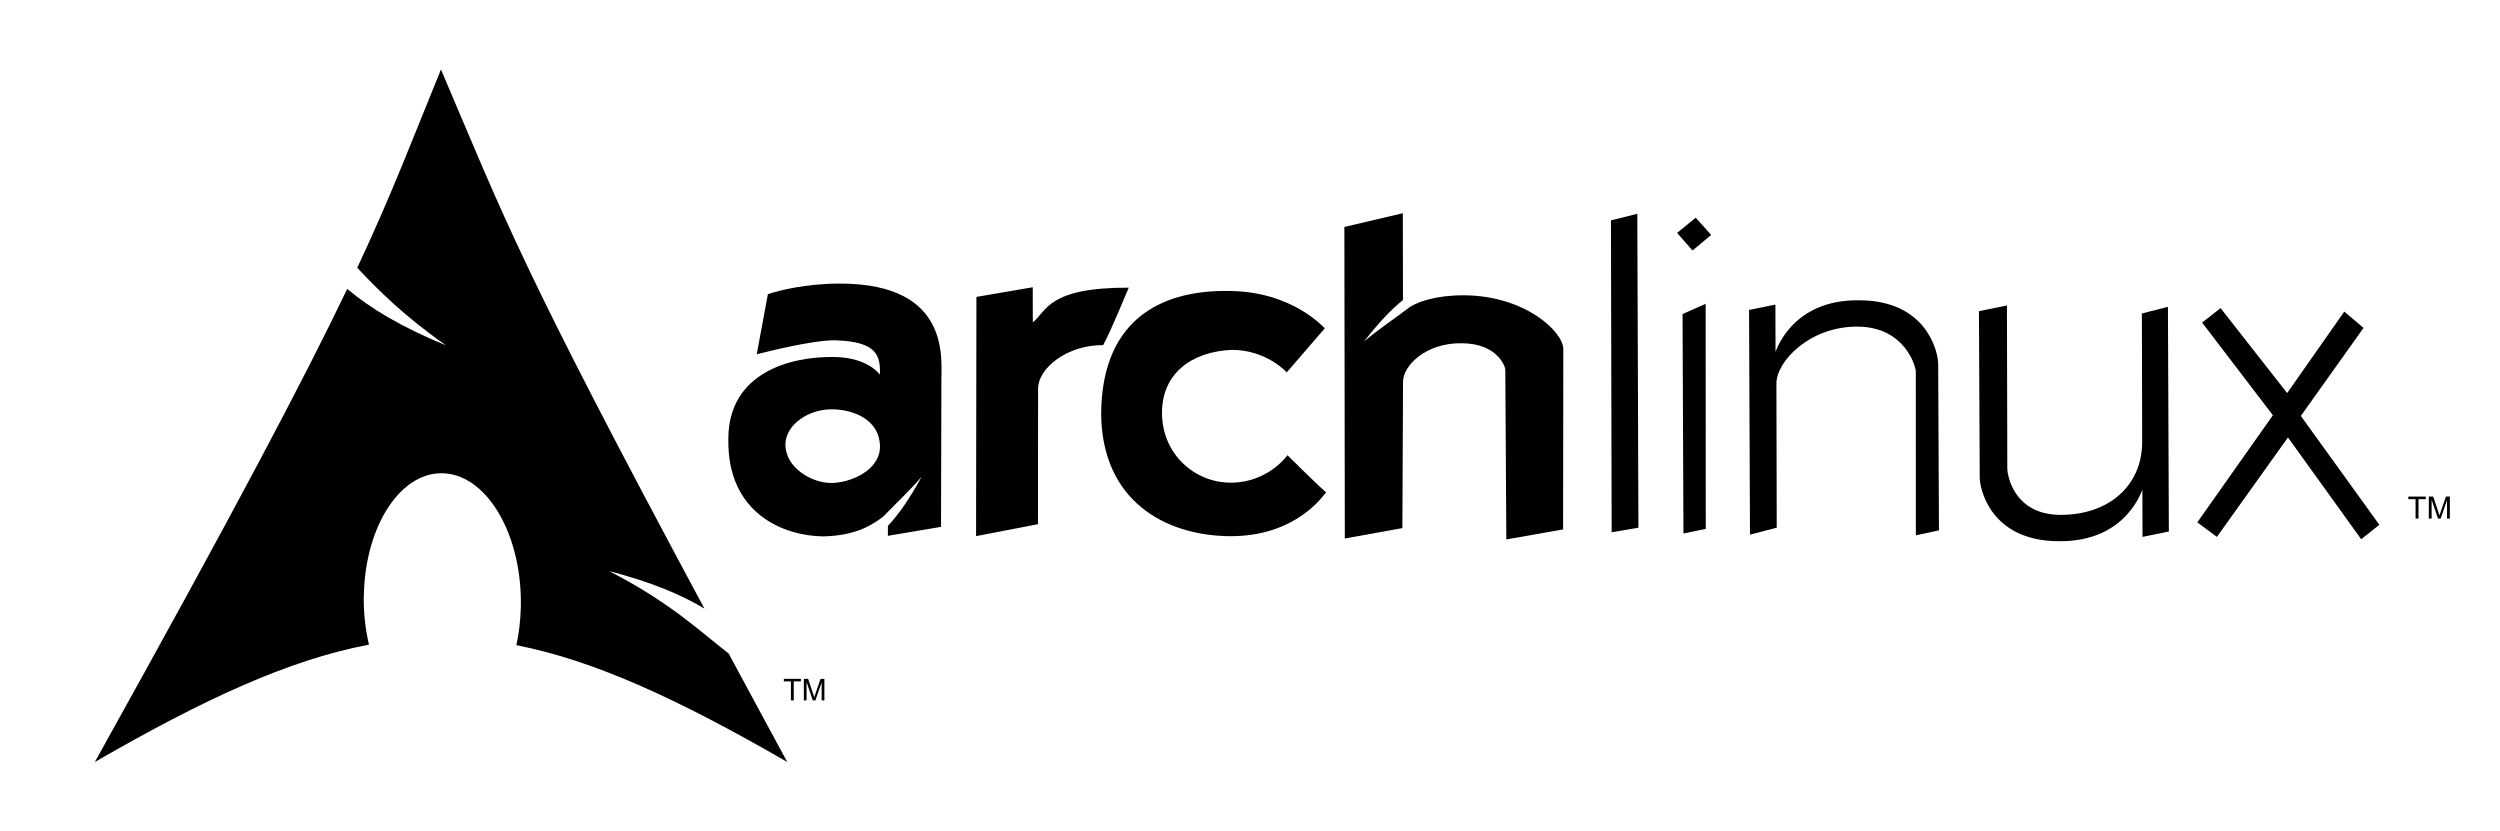 <?xml version="1.0" encoding="UTF-8" standalone="no"?>
<!-- Created with Inkscape (http://www.inkscape.org/) -->

<svg
   xmlns:svg="http://www.w3.org/2000/svg"
   xmlns="http://www.w3.org/2000/svg"
   xmlns:xlink="http://www.w3.org/1999/xlink"
   version="1.0"
   width="600"
   height="199.417"
   id="svg2424">
  <defs
     id="defs2426">
    <linearGradient
       x1="112.499"
       y1="6.137"
       x2="112.499"
       y2="129.347"
       id="path1082_2_"
       gradientUnits="userSpaceOnUse"
       gradientTransform="translate(287,-83)">
      <stop
         id="stop193"
         style="stop-color:#ffffff;stop-opacity:0"
         offset="0" />
      <stop
         id="stop195"
         style="stop-color:#ffffff;stop-opacity:0.275"
         offset="1" />
      <midPointStop
         offset="0"
         style="stop-color:#FFFFFF"
         id="midPointStop197" />
      <midPointStop
         offset="0.5"
         style="stop-color:#FFFFFF"
         id="midPointStop199" />
      <midPointStop
         offset="1"
         style="stop-color:#000000"
         id="midPointStop201" />
    </linearGradient>
    <linearGradient
       x1="541.335"
       y1="104.507"
       x2="606.912"
       y2="303.14"
       id="linearGradient2544"
       xlink:href="#path1082_2_"
       gradientUnits="userSpaceOnUse"
       gradientTransform="matrix(-0.394,0,0,0.394,357.52,122.002)" />
    <linearGradient
       id="linearGradient3388">
      <stop
         id="stop3390"
         style="stop-color:#000000;stop-opacity:0"
         offset="0" />
      <stop
         id="stop3392"
         style="stop-color:#000000;stop-opacity:0.371"
         offset="1" />
    </linearGradient>
    <linearGradient
       x1="490.723"
       y1="237.724"
       x2="490.723"
       y2="183.964"
       id="linearGradient4416"
       xlink:href="#linearGradient3388"
       gradientUnits="userSpaceOnUse"
       gradientTransform="matrix(0.749,0,0,0.749,-35.46,91.441)" />
  </defs>
  <g
     transform="translate(-34.777,-129.802)"
     id="layer1">
    <g
       transform="matrix(0.875,0,0,0.875,14.731,23.409)"
       id="g2424"
       style="fill:#000000">
      <g
         transform="matrix(0.638,0,0,0.638,36.486,2.171)"
         id="g2809"
         style="fill:#000000;fill-opacity:1">
        <path
           d="m 339.969,309.094 c -14.471,-0.024 -26.481,2.944 -31.125,4.562 l -4.781,25.812 c -0.012,0.095 23.795,-6.349 34.281,-5.969 17.362,0.624 18.959,6.635 18.656,14.75 0.296,0.475 -4.479,-7.332 -19.5,-7.594 -18.95,-0.327 -45.693,6.709 -45.656,35.312 -0.511,32.174 24.034,41.639 40.75,41.812 15.028,-0.274 22.078,-5.691 25.938,-8.594 5.071,-5.302 10.873,-10.634 16.406,-17.031 -5.236,9.513 -9.775,16.09 -14.5,21.125 l 0,4.25 22.844,-3.844 0.156,-62.094 c -0.231,-8.788 5.041,-42.418 -43.469,-42.5 z m -3.281,54.062 c 9.469,0.13 20.328,4.797 20.344,16.031 0.049,10.218 -12.8,15.712 -21.156,15.625 -8.36,-0.087 -19.451,-6.57 -19.5,-16.531 0.16,-8.904 10.46,-15.354 20.312,-15.125 z"
           id="path2284"
           style="fill:#000000;fill-opacity:1;fill-rule:evenodd;stroke:none" />
        <path
           d="m 398.501,314.831 -0.155,102.827 26.612,-5.127 0.045,-58.302 c 0.006,-8.681 12.406,-18.825 27.963,-18.663 3.302,-5.974 9.509,-21.242 11.021,-24.715 -34.756,-0.083 -35.199,9.99 -41.244,14.945 -0.063,-9.453 -0.021,-15.127 -0.021,-15.127 l -24.22,4.162 z"
           id="path2286"
           style="fill:#000000;fill-opacity:1;fill-rule:evenodd;stroke:none" />
        <path
           d="m 548.269,328.331 c -0.257,-0.121 -13.879,-15.934 -41.266,-16.059 -25.652,-0.426 -54.426,9.519 -54.886,52.533 0.225,37.819 27.64,52.598 55.031,52.886 29.313,0.305 40.977,-18.329 41.676,-18.791 -3.498,-3.032 -16.598,-16.013 -16.598,-16.013 0,0 -8.182,11.651 -24.058,11.799 -15.879,0.151 -29.682,-12.273 -29.878,-29.609 -0.203,-17.336 12.689,-26.728 29.997,-27.487 14.985,-0.003 23.63,9.673 23.63,9.673 l 16.352,-18.932 z"
           id="path2288"
           style="fill:#000000;fill-opacity:1;fill-rule:evenodd;stroke:none" />
        <path
           d="m 581.812,278.844 -25.125,5.906 0.188,133.938 24.75,-4.469 0.281,-63.031 c 0.053,-6.609 9.561,-16.759 25.438,-16.438 15.18,0.158 18.572,10.118 18.531,11.375 l 0.438,72.969 24.406,-4.312 0.094,-77.375 c 0.161,-7.445 -16.308,-23.17 -42.781,-23.281 -12.581,0.02 -19.548,2.868 -23.094,4.969 -6.067,4.686 -13,9.175 -19.812,14.906 6.298,-8.091 11.586,-13.685 16.75,-17.844 l -0.062,-37.312 z"
           id="path2290"
           style="fill:#000000;fill-opacity:1;fill-rule:evenodd;stroke:none" />
      </g>
      <g
         transform="matrix(0.944,0,0.013,0.944,78.346,-412.489)"
         id="g5326"
         style="fill:#000000;fill-opacity:1;stroke:none">
        <path
           d="m 400.676,629.796 7.682,-1.916 -0.929,91.208 -7.796,1.324 1.043,-90.616 z"
           id="path2292"
           style="fill:#000000;fill-opacity:1;fill-rule:evenodd;stroke:none" />
        <path
           d="m 421.103,657.018 6.751,-2.987 -0.868,65.399 -6.498,1.339 0.615,-63.752 z m -1.261,-23.583 5.472,-4.415 4.423,5 -5.476,4.532 -4.419,-5.116 z"
           id="path2294"
           style="fill:#000000;fill-opacity:1;fill-rule:evenodd;stroke:none" />
        <path
           d="m 440.443,655.826 7.678,-1.562 -0.157,13.672 c -0.007,0.587 4.419,-15.274 24.685,-14.921 19.68,0.11 22.684,15.346 22.529,18.762 l -0.438,48.078 -6.73,1.456 0.633,-47.489 c 0.097,-1.387 -2.881,-13.114 -16.789,-13.158 -13.905,-0.04 -23.684,10.1 -23.758,16.579 l -0.481,41.835 -7.804,2.031 0.633,-65.285 z"
           id="path2296"
           style="fill:#000000;fill-opacity:1;fill-rule:evenodd;stroke:none" />
        <path
           d="m 561.533,720.202 -7.678,1.562 0.157,-13.672 c 0.007,-0.587 -4.422,15.274 -24.685,14.921 -19.68,-0.109 -22.684,-15.346 -22.529,-18.762 l 0.438,-48.079 8.157,-1.642 -0.546,47.49 c -0.015,1.297 1.368,13.3 15.276,13.343 13.905,0.041 23.766,-8.374 24.015,-21.044 l 0.431,-37.469 7.598,-1.932 -0.633,65.285 z"
           id="path2298"
           style="fill:#000000;fill-opacity:1;fill-rule:evenodd;stroke:none" />
        <path
           d="m 577.455,655.287 -5.427,4.2 20.199,26.933 -22.391,31.116 5.635,4.226 21.044,-28.897 20.878,29.582 5.327,-4.201 -22.376,-31.629 18.57,-25.578 -5.532,-4.734 -16.921,23.668 -19.006,-24.687 z"
           id="path2300"
           style="fill:#000000;fill-opacity:1;fill-rule:evenodd;stroke:none" />
      </g>
      <path
         d="m 105.812,16.625 c -7.397,18.135 -11.858,29.998 -20.094,47.594 5.049,5.352 11.247,11.585 21.312,18.625 C 96.21,78.391 88.829,73.92 83.312,69.281 72.773,91.274 56.26,122.602 22.75,182.812 49.088,167.607 69.504,158.233 88.531,154.656 87.714,151.142 87.25,147.341 87.281,143.375 l 0.031,-0.844 c 0.418,-16.874 9.196,-29.85 19.594,-28.969 10.398,0.881 18.48,15.282 18.062,32.156 -0.079,3.175 -0.437,6.23 -1.062,9.062 18.821,3.682 39.019,13.032 65,28.031 -5.123,-9.432 -9.696,-17.934 -14.062,-26.031 -6.878,-5.331 -14.053,-12.27 -28.688,-19.781 10.059,2.614 17.261,5.629 22.875,9 C 124.633,63.338 121.038,52.354 105.812,16.625 z"
         transform="matrix(1.143,0,0,1.143,22.92,121.643)"
         id="path2518"
         style="fill:#000000;fill-opacity:1;fill-rule:evenodd;stroke:none" />
      <g
         id="text2634"
         style="font-size:8.441px;font-style:normal;font-weight:normal;fill:#000000;fill-opacity:1;stroke:none;font-family:DejaVu Sans Mono">
        <path
           d="m 685.467,263.836 0,-5.329 -1.991,0 0,-0.713 4.79,0 0,0.713 -1.999,0 0,5.329 -0.8,0"
           id="path4714" />
        <path
           d="m 689.098,263.836 0,-6.043 1.204,0 1.43,4.278 c 0.132,0.398 0.228,0.697 0.289,0.894 0.069,-0.22 0.176,-0.543 0.322,-0.969 l 1.447,-4.204 1.076,0 0,6.043 -0.771,0 0,-5.057 -1.756,5.057 -0.721,0 -1.748,-5.144 0,5.144 -0.771,0"
           id="path4716" />
      </g>
      <g
         id="text2638"
         style="font-size:8.251px;font-style:normal;font-weight:normal;fill:#000000;fill-opacity:1;stroke:none;font-family:DejaVu Sans Mono">
        <path
           d="m 239.841,313.7 0,-5.209 -1.946,0 0,-0.697 4.682,0 0,0.697 -1.954,0 0,5.209 -0.782,0"
           id="path4719" />
        <path
           d="m 243.39,313.7 0,-5.906 1.176,0 1.398,4.182 c 0.129,0.389 0.223,0.681 0.282,0.874 0.067,-0.215 0.172,-0.53 0.314,-0.947 l 1.414,-4.11 1.052,0 0,5.906 -0.753,0 0,-4.944 -1.716,4.944 -0.705,0 -1.708,-5.028 0,5.028 -0.753,0"
           id="path4721" />
      </g>
    </g>
  </g>
</svg>
